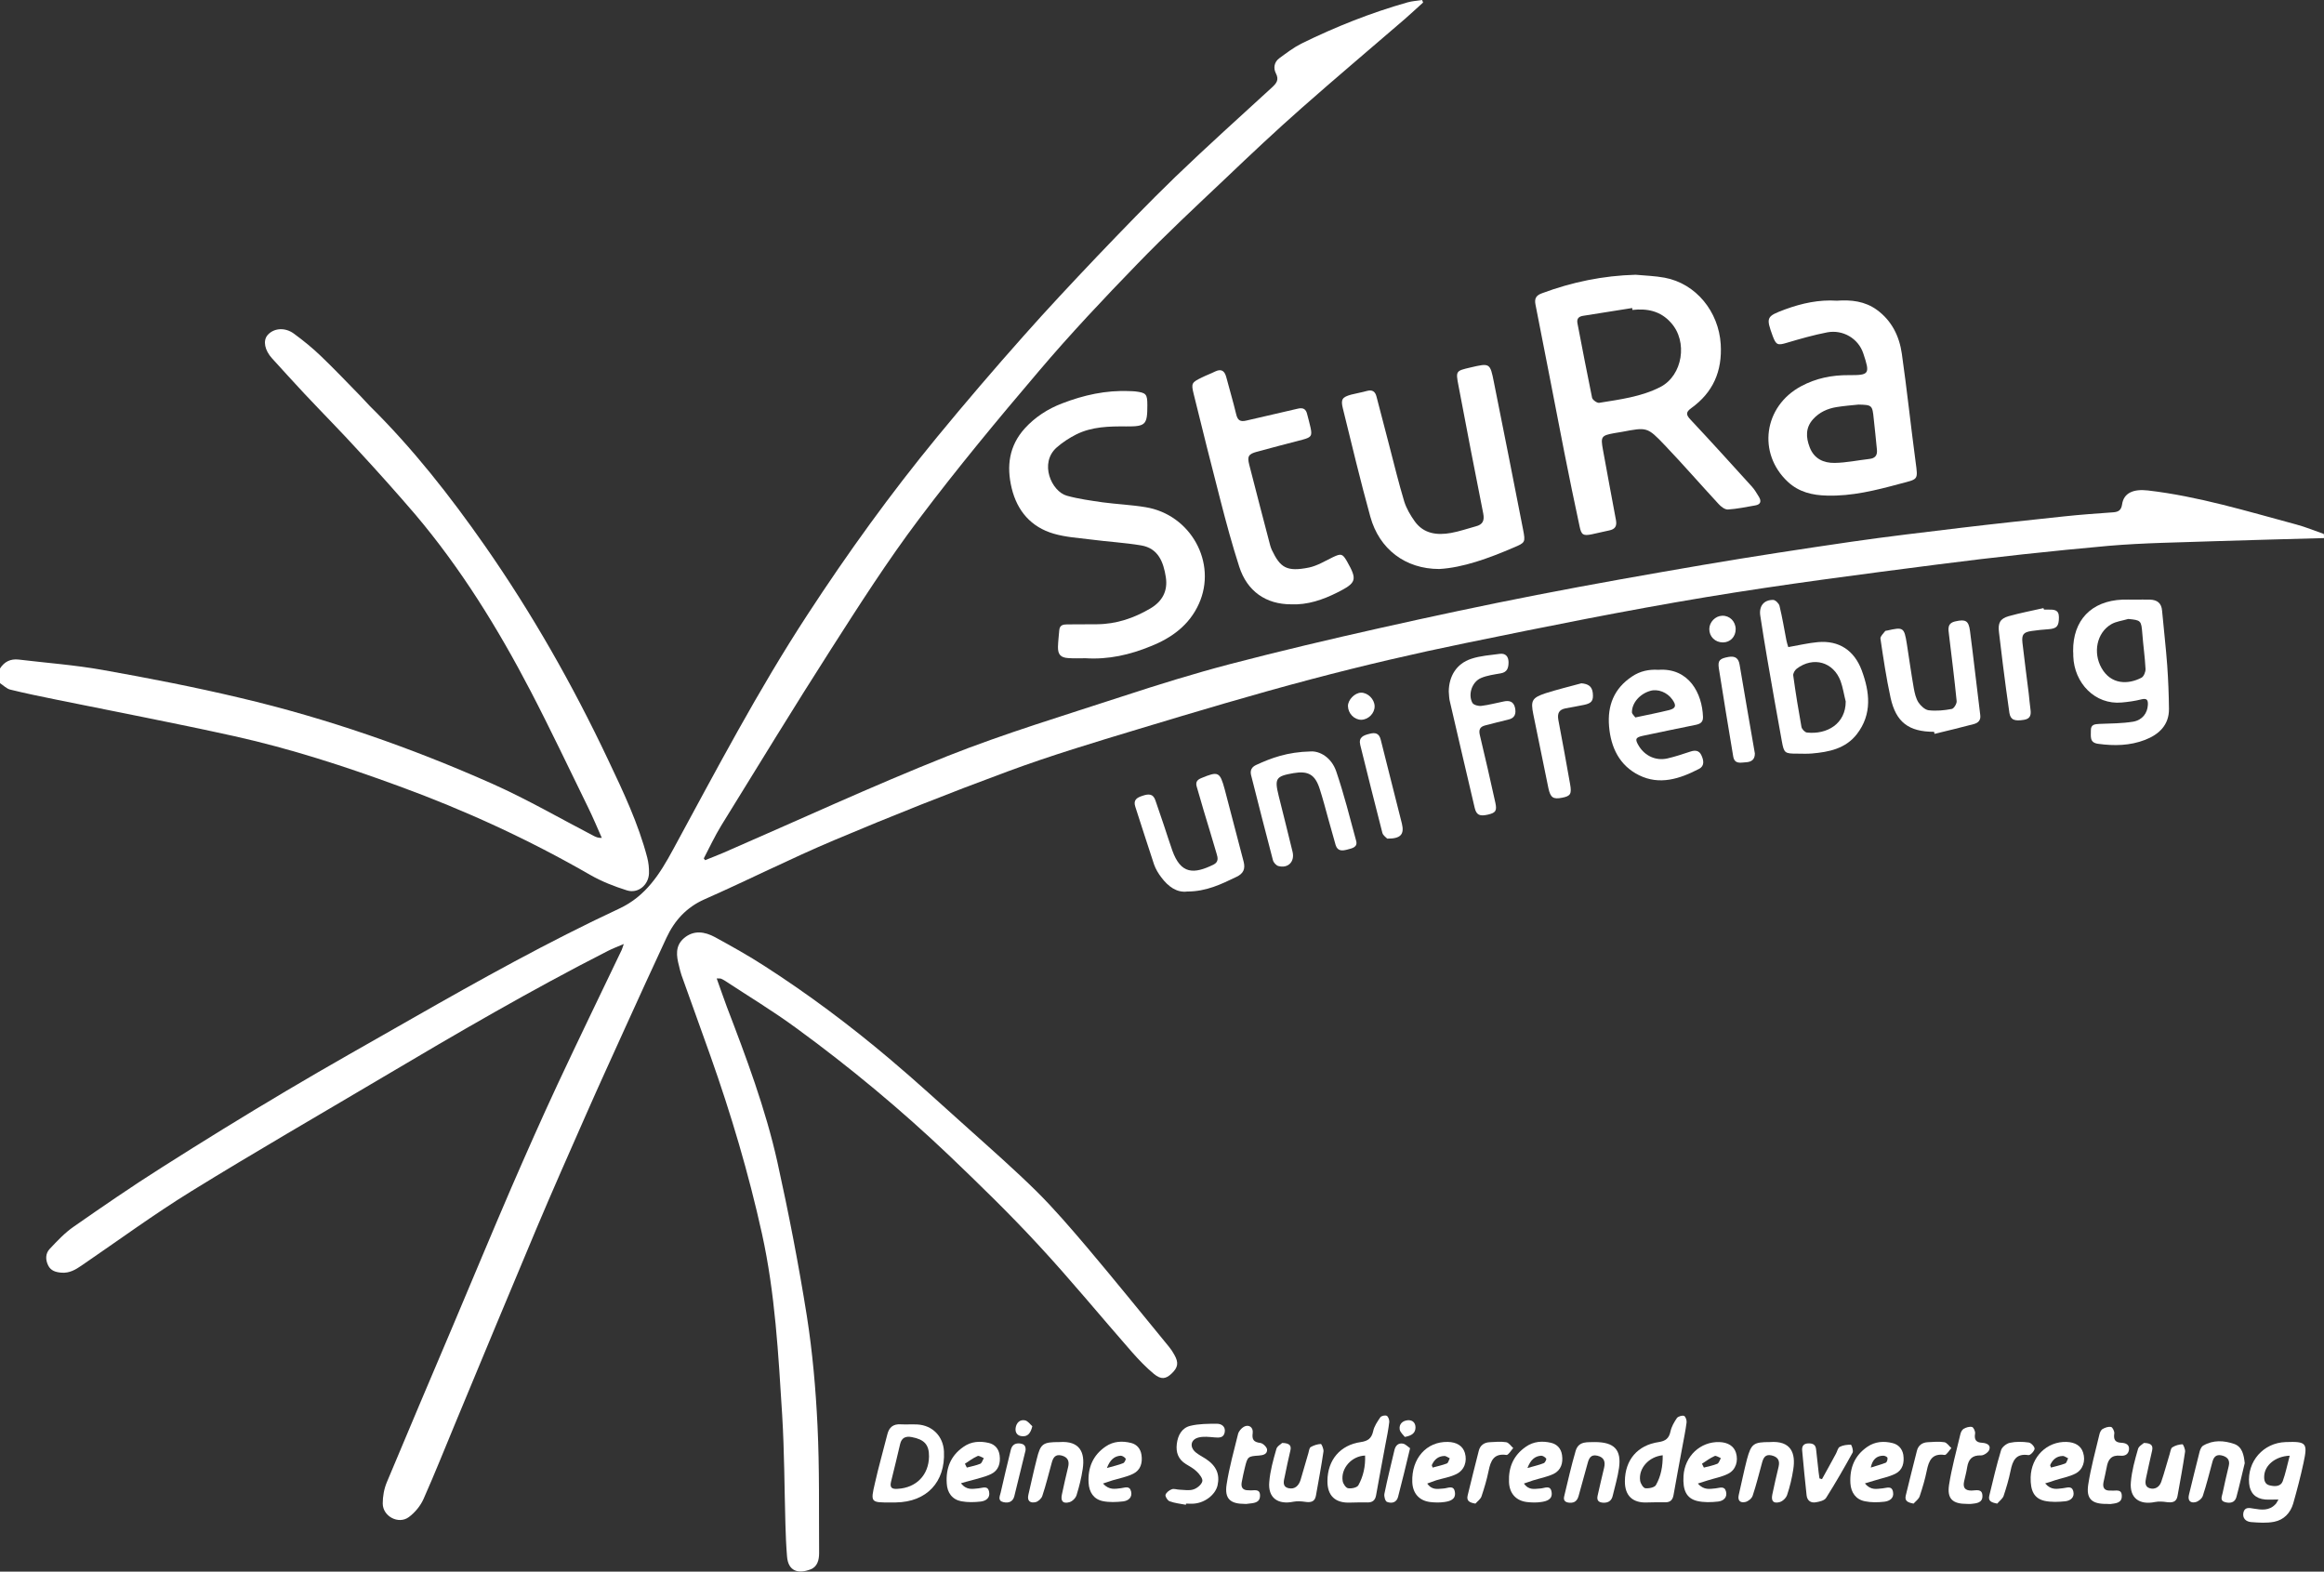 <?xml version="1.0" encoding="utf-8"?>
<!-- Generator: Adobe Illustrator 22.1.0, SVG Export Plug-In . SVG Version: 6.00 Build 0)  -->
<svg version="1.1" id="Ebene_1" xmlns="http://www.w3.org/2000/svg" xmlns:xlink="http://www.w3.org/1999/xlink" x="0px" y="0px"
	 viewBox="0 0 1586 1072.5" style="enable-background:new 0 0 1586 1072.5;" xml:space="preserve">
<rect x="0" y="0" width="1586" height="1072.5" fill="#333333" stroke="none"/>
<style type="text/css">
	.st0{fill:#FFFFFF;}
</style>
<g id="Y3bZ1y.tif">
	<g>
		<path class="st0" d="M1586,367.2c-24.6,0.7-49.2,1.3-73.8,2.1c-24.4,0.9-48.9,1.1-73.3,3.2c-38.9,3.5-77.8,7.7-116.5,12.7
			c-52.8,6.8-105.6,13.6-158.1,22.3c-54.8,9.1-109.4,20.1-163.9,31.3c-35.2,7.2-70.3,15.4-105.1,24.6
			c-39.8,10.5-79.2,22.3-118.6,34.2c-29.8,9-59.7,18-88.9,28.8c-39.8,14.7-79.3,30.4-118.4,46.9c-29.9,12.6-58.9,27.3-88.6,40.4
			c-12.4,5.5-20.5,14.5-26,26.3c-9.4,20.2-18.7,40.5-27.9,60.8c-9,19.9-18.1,39.7-26.9,59.7c-11.4,25.9-22.9,51.8-33.9,77.9
			c-18.5,43.9-36.7,87.9-55,131.9c-7.3,17.5-14.3,35.2-22,52.5c-2.1,4.8-5.9,9.4-10.1,12.5c-7,5.2-17.8-0.5-17.8-9.3
			c0-4.8,0.9-10,2.8-14.5c14.8-35.5,29.9-70.9,44.9-106.3c13.4-31.6,26.5-63.3,40.1-94.8c10.2-23.5,20.6-47,31.4-70.2
			c14.4-30.8,29.2-61.3,43.9-92c0.4-0.9,0.6-1.8,1.4-4c-4.3,1.8-7.6,3.1-10.8,4.7c-52.4,26.7-103.2,56.3-153.8,86.3
			c-43.5,25.8-87.4,51.1-130.5,77.7c-25.6,15.8-50,33.7-74.9,50.7c-4.2,2.9-8.3,5.3-13.7,4.9c-4-0.3-7.3-1.3-9.1-4.9
			c-1.9-3.8-2-8.1,1-11.3c5.1-5.4,10.3-11,16.4-15.2c19.8-13.8,39.7-27.5,60.1-40.4c28-17.8,56.2-35.2,84.7-52.1
			c28.6-17,57.7-33.3,86.6-49.8c46.1-26.3,92.6-52.2,140.8-74.7c18.3-8.5,27.8-23.7,36.8-40.3c29.4-54.1,58-108.7,91.8-160.4
			c27.4-42,56.7-82.6,88.6-121.4c19.1-23.2,38.7-46.1,58.7-68.6c16.3-18.4,33.2-36.4,50.1-54.2c17.6-18.4,35.3-36.8,53.6-54.5
			c21.6-20.8,43.9-40.8,65.9-61c3-2.8,5.1-5.1,2.7-9.7c-1.8-3.5-1.2-7.7,2.4-10.3c4.8-3.5,9.6-7.2,14.9-9.9
			c23.4-11.5,47.5-21.1,72.6-28.2c3.2-0.9,6.6-1.1,9.9-1.6c0.2,0.6,0.5,1.2,0.7,1.7c-4.1,3.7-8.2,7.5-12.4,11.2
			c-23.5,20.3-47.3,40.3-70.6,60.9c-17.7,15.6-34.9,31.8-52,48.1c-20.3,19.2-40.8,38.3-60.2,58.4C753,204,730.4,228,709.1,253.1
			c-28.1,33-55.9,66.5-82,101.2c-21.4,28.4-40.7,58.6-59.9,88.6c-25.5,39.8-50.1,80.2-75,120.5c-4.4,7.2-8,14.9-11.9,22.4
			c0.3,0.4,0.6,0.8,0.9,1.2c4.2-1.7,8.4-3.3,12.6-5.1c50.9-22.1,101.2-45.4,152.7-65.9c39.1-15.5,79.6-27.7,119.6-40.8
			c24.4-8,48.9-15.6,73.7-22.1c33.7-8.8,67.6-16.8,101.5-24.4c35.7-8,71.6-15.7,107.6-22.7c37.9-7.4,76-14.1,114-20.6
			c33.5-5.7,67-10.8,100.6-15.7c24.9-3.6,49.8-6.5,74.7-9.5c23.4-2.8,46.9-5.3,70.4-7.8c11.2-1.2,22.5-2,33.8-2.8
			c3.4-0.3,5.2-1.5,5.8-5.3c1.1-8.1,8-10.7,17.6-9.6c34.5,4,67.7,14.2,101.2,23.2c6.4,1.7,12.6,4.3,18.9,6.5
			C1586,365.2,1586,366.2,1586,367.2z"/>
		<path class="st0" d="M0,456.2c3-4.7,7.2-6.7,12.7-6.1c19.1,2.3,38.4,3.7,57.4,7.1c31.5,5.6,62.9,11.7,94,19.1
			c59.3,14,116.7,34,172.4,58.8c23.5,10.5,45.9,23.5,68.8,35.4c1.4,0.7,2.9,1.4,5.4,1.3c-3.1-7-6.1-14.2-9.5-21.1
			c-13-26.5-25.6-53.2-39.2-79.3c-22.2-42.6-47.4-83.4-78.5-120.2C271,336.6,258.1,322.2,245,308c-12.2-13.4-25-26.3-37.4-39.5
			c-7.4-7.9-14.6-15.9-21.9-23.9c-5.1-5.6-6.3-12-3.2-15.8c4.1-4.9,11.9-5.7,18.1-1.1c6.4,4.7,12.7,9.8,18.4,15.3
			c9.4,9,18.3,18.4,27.4,27.7c2,2,3.8,4.2,5.8,6.2c29.5,29.1,54.9,61.5,78.6,95.4c32.3,46.3,60.1,95.2,84.2,146.2
			c10.3,21.7,20.6,43.4,26.7,66.7c0.9,3.5,1.3,7.2,1.2,10.8c-0.3,8-7.5,14-15.1,11.6c-8.6-2.7-17.3-6.1-25.1-10.6
			c-41.7-24-85.2-44-130.4-60.5c-36.8-13.5-74-25.6-112.3-34.1c-40.7-9-81.6-16.8-122.3-25.1c-10.3-2.1-20.6-4.2-30.7-6.7
			c-2.5-0.6-4.7-2.9-7-4.4C0,462.9,0,459.5,0,456.2z"/>
		<path class="st0" d="M489.1,667.7c2.5,6.9,4.6,13.2,6.9,19.3c13.3,34.7,26.4,69.6,34.5,105.9c7.7,34.8,14.5,69.8,20.1,105
			c3.9,24.8,6.1,49.9,7.3,75c1.4,28.9,0.9,57.9,1.1,86.9c0,4.7-1.1,9.4-5.9,11.2c-8.1,3.1-15.2,1.5-16-8.9
			c-0.6-7.3-0.9-14.6-1.1-21.9c-0.7-24.8-0.7-49.6-2.2-74.4c-2.6-41.5-4.8-83.1-13.8-123.9c-9.1-41.2-21.1-81.6-35.2-121.4
			c-6.5-18.4-13.2-36.7-19.7-55c-0.7-2-1.2-4.2-1.7-6.3c-1.8-6.8-2.8-13.7,3.4-19c6.7-5.7,14.2-4.4,21.1-0.7
			c11.5,6.3,23,12.7,34.1,19.9c29.7,19.1,58,40.3,85,63.1c18.4,15.5,36.2,31.9,54.2,48c15.6,14,31.4,27.9,46.3,42.6
			c12,11.9,23.1,24.9,34.1,37.8c19,22.5,37.5,45.4,56.2,68.2c1.4,1.7,2.6,3.5,3.6,5.4c3.1,5.4,2.6,8.7-1.9,12.9
			c-3.9,3.7-7.1,4.2-12,0.2c-5.3-4.4-10.2-9.5-14.8-14.7c-21.5-24.5-42.2-49.8-64.4-73.7c-19.4-21-40-41-60.7-60.8
			c-32.8-31.2-67.7-60.2-104.3-86.9c-15.7-11.5-32.4-21.6-48.7-32.3c-0.8-0.5-1.7-1-2.7-1.4C491.4,667.7,490.9,667.8,489.1,667.7z"
			/>
		<path class="st0" d="M1116.2,187.5c6.6,0.6,13.3,0.8,19.8,2c21.4,4,36.9,23.1,38.3,45.4c1.1,18.4-5.2,32.9-20.1,43.6
			c-4,2.9-3.5,4.7-0.4,8c14.1,15,27.9,30.3,41.8,45.6c1.9,2.1,3.3,4.6,4.8,7c1.8,3,1.1,5.2-2.5,5.8c-6.2,1.1-12.5,2.4-18.7,2.8
			c-2.1,0.1-4.8-2-6.4-3.8c-12.3-13.3-24.2-27-36.7-40.1c-11.9-12.5-12.2-12.3-29.1-9.1c-1.8,0.3-3.6,0.6-5.4,0.9
			c-8.8,1.6-9.3,2.4-7.7,11.2c3,16,5.8,32.1,8.9,48.1c0.8,4.3-0.7,6.3-4.7,7.1c-3.9,0.8-7.8,1.8-11.7,2.6c-5.9,1.2-7.2,0.5-8.4-5.3
			c-3.6-16.8-7.1-33.6-10.4-50.4c-6.6-33.7-13-67.3-19.7-101c-0.9-4.4,0.6-6.4,4.5-7.8C1072.8,192.5,1094,188.1,1116.2,187.5z
			 M1114,211.5c0-0.4-0.1-0.9-0.1-1.3c-11.1,1.7-22.3,3.5-33.4,5.3c-2.7,0.4-4.6,1.6-4,5c3.3,17,6.5,34,10,50.9
			c0.3,1.5,3.4,3.7,4.8,3.5c14.2-2.3,28.7-4.1,41.8-10.8c15.3-7.9,18.9-31.1,7.2-43.9C1133.2,212.2,1124.2,210.4,1114,211.5z"/>
		<path class="st0" d="M740.8,449.2c-3.7,0-7.8,0.2-11.7-0.1c-5.2-0.3-7.2-2.4-7.1-7.7c0.1-3.8,0.6-7.6,0.9-11.4
			c0.3-3.4,2.6-3.9,5.3-3.9c6.8,0,13.7-0.1,20.5-0.1c13.2-0.1,25.2-4.2,36.4-10.8c8.1-4.8,12-11.9,10.5-21.4
			c-1.6-10.2-5.1-19.6-16.8-21.6c-11.3-1.9-22.8-2.5-34.1-4c-8.6-1.1-17.4-1.6-25.6-4c-15.4-4.5-24.9-15.4-28.7-31.1
			c-3.6-15-1.8-28.8,8.9-40.7c7.1-7.8,15.8-13.4,25.5-17.1c14.7-5.7,30-9.1,45.9-8.4c1.3,0.1,2.7,0,4,0.2c7.5,0.9,8.3,1.8,8.3,9.4
			c0,13.3-1.1,14.6-14.4,14.5c-11.7-0.1-23.4,0.1-34.2,5.5c-4.7,2.4-9.2,5.3-13.2,8.8c-12.2,10.7-3.6,30.1,6.9,33
			c8,2.2,16.2,3.3,24.4,4.5c9.7,1.3,19.6,1.7,29.2,3.3c30.9,5,49.1,37.9,36.5,65.9c-6.5,14.5-18.5,23.3-32.9,29
			C771.2,446.8,756.5,450.2,740.8,449.2z"/>
		<path class="st0" d="M1253.6,205.2c9.7-0.7,19,0.3,27.2,6.2c10.2,7.4,15.4,18,17.1,30c3.5,24.5,6.1,49.2,9.4,73.8
			c1.7,12.7,1.9,11.6-10.9,15c-16.3,4.4-32.6,8.5-49.6,8c-9.9-0.2-19.2-2.4-26.7-9.4c-20.9-19.5-16.5-51.5,9-65.2
			c10.2-5.5,21.1-7.7,32.7-7.6c14,0.1,14.5-0.8,9.8-14.8c-3.4-10.3-14-16.4-24.6-14.4c-9.3,1.8-18.4,4.4-27.5,7.1
			c-6.3,1.9-7.4,1.6-9.7-4.5c-4.7-12.9-4.4-13.5,8.5-18.3C1229.8,206.9,1241.4,204.4,1253.6,205.2z M1268.3,276.1
			c-5,0.5-9.9,0.9-14.9,1.7c-6.2,1-11.8,3.5-16.1,8.3c-5.2,5.8-4.9,12.3-2.3,19.1c3,7.9,9.5,10.8,17,10.7c7.9-0.1,15.8-1.8,23.7-2.7
			c3.9-0.4,5.6-2.4,5.2-6.3c-0.7-7.1-1.4-14.2-2.2-21.3C1277.8,276.5,1277.5,276.3,1268.3,276.1z"/>
		<path class="st0" d="M982.2,388.3c-23.2,0-40.9-13.6-47-35.6c-6.8-24.5-12.7-49.4-18.8-74.1c-1.5-6.1-0.4-7.6,5.7-9.3
			c3.5-0.9,7.2-1.5,10.7-2.5c3.7-1,5.7,0.3,6.6,3.9c2.9,11.1,5.8,22.2,8.7,33.4c3.3,12.7,6.4,25.5,10.2,38.1
			c1.5,4.8,4.2,9.4,7.2,13.6c6.1,8.5,15.2,9.6,24.7,7.9c5.7-1,11.3-3,16.9-4.5c4.8-1.2,6.1-3.9,5.1-8.9
			c-5.8-29.1-11.4-58.2-16.9-87.3c-1.9-9.9-1.7-9.9,8.1-12.2c13.3-3.1,13.5-3.2,16.1,10c6.8,33.5,13.3,67,19.9,100.5
			c1.7,8.8,1.6,9-6.5,12.4C1015.9,381,998.4,387.4,982.2,388.3z"/>
		<path class="st0" d="M881.1,412.4c-17.2,0-30-8.9-35.4-25.7c-4.8-14.9-8.9-30-12.8-45.2c-6.3-24.2-12.3-48.4-18.3-72.7
			c-1.8-7.3-1.3-7.8,5.6-11.2c3-1.5,6.1-2.6,9.1-4.1c4.4-2.1,6.5-0.2,7.6,4c2.2,8.4,4.7,16.7,6.7,25.1c1,4.3,2.8,5.4,7,4.4
			c11.7-2.8,23.4-5.3,35-8.1c3.7-0.9,5.7,0.2,6.5,3.9c0.7,2.9,1.6,5.8,2.2,8.7c1.3,5.8,0.7,6.9-5.2,8.5c-10.5,2.8-21,5.4-31.4,8.3
			c-5.7,1.6-6.6,3-5.2,8.7c4.7,18.4,9.5,36.8,14.3,55.1c0.3,1.1,0.7,2.2,1.2,3.3c5.7,11.9,10,15,25.3,11.9c5.7-1.2,11-4.5,16.4-7.1
			c5.5-2.6,6.5-2.4,9.5,2.8c7.2,12.7,6.6,14.7-6.5,21.3C902.8,409.3,892.3,412.9,881.1,412.4z"/>
		<path class="st0" d="M1456.9,409.2c3.5,0,7-0.1,10.5,0c4.7,0.2,7.7,2.3,8.1,7.6c1.1,12.4,2.6,24.8,3.5,37.2
			c0.7,9.9,1.1,19.9,1.2,29.8c0.1,11.1-7,17.5-16.3,21.1c-10.3,4-21.1,4.2-32,2.7c-6.1-0.8-4.9-5.1-5-9c-0.1-4.4,2.8-4.4,6-4.6
			c7.6-0.3,15.3-0.3,22.8-1.5c6.4-1.1,9.8-5.9,10.1-11.4c0.2-3.5-0.7-4.8-4.6-3.8c-4.3,1.1-8.8,1.7-13.2,2.1
			c-18.3,1.7-32.5-13.3-33.1-31.6c0-1.2,0-2.3-0.1-3.5c-0.2-21,12.4-34.2,33.6-35.1c2.8-0.1,5.7,0,8.5,0
			C1456.9,409.1,1456.9,409.2,1456.9,409.2z M1452.4,422.4c-3.9,1.2-8.2,1.6-11.6,3.6c-9.9,5.8-12.6,19.4-6.6,29.9
			c6.4,11.3,18,11.4,27.2,6.6c1.6-0.8,2.9-4,2.8-6c-0.4-8.1-1.6-16.2-2.2-24.3C1461.3,423.5,1461.1,423.2,1452.4,422.4z"/>
		<path class="st0" d="M1220.4,441.6c7.3-1.3,13.7-2.8,20.2-3.4c14.7-1.3,24.9,5.9,29.9,19.2c5.5,14.8,7.3,29.9-3.3,43.6
			c-7.7,9.9-19,12.2-30.7,13.2c-3.3,0.3-6.7,0.1-10,0.1c-8.5,0-9-0.3-10.5-8.5c-3.4-18.8-6.8-37.7-10-56.5
			c-1.7-9.7-3.2-19.4-4.7-29.1c-1-6.4,2.3-10.9,8.8-10.8c1.5,0,3.9,2.4,4.3,4c1.9,7.8,3.2,15.7,4.7,23.5
			C1219.5,438.7,1220,440.5,1220.4,441.6z M1259.6,478.7c-1.2-4.6-1.9-9.5-3.5-13.9c-4.9-13.1-18.6-17-29.9-8.5
			c-1.3,1-2.7,3.3-2.4,4.8c1.6,11.7,3.5,23.4,5.6,35c0.3,1.5,2.3,3.6,3.7,3.8C1246.9,501.4,1259.6,493.9,1259.6,478.7z"/>
		<path class="st0" d="M1131.7,457.1c20.9-1.5,30,16.1,30.5,32.2c0.1,3.7-2.1,4.8-5.2,5.4c-11.9,2.4-23.8,4.9-35.7,7.4
			c-5.3,1.1-5.7,2.4-2.8,7.1c4.2,6.7,11.5,10.1,19.3,8.4c5.3-1.2,10.6-3,15.8-4.7c3.3-1.1,6-0.8,7.5,2.5c1.6,3.4,2.3,7.3-1.6,9.3
			c-13.1,6.8-26.9,11.3-41,4.3c-13.3-6.6-19.2-18.9-20.4-33.3c-1.2-14.1,3.3-25.8,15.6-34C1119.3,457.9,1125.4,456.7,1131.7,457.1z
			 M1116,489.6c8.4-1.8,15.7-3.2,23-5c4.7-1.2,5.2-3.1,2.3-7.2c-3.5-5-10-7.5-15.2-5.9c-7.1,2.1-12.4,8.2-12.4,14.6
			C1113.8,487.3,1115.3,488.5,1116,489.6z"/>
		<path class="st0" d="M810.2,608.4c-7.1,0.9-13-3.4-17.7-9.7c-2-2.6-3.8-5.6-4.9-8.7c-4.4-13.1-8.5-26.3-12.8-39.4
			c-1.6-4.7,1.1-6.3,4.8-7.5c3.8-1.3,7.3-1.8,8.9,3.1c1.9,5.7,3.9,11.4,5.8,17c1.9,5.7,3.7,11.4,5.7,17.1
			c5.8,16.3,14.6,16.4,28.2,9.7c3.4-1.7,3-4.5,2.1-7.3c-2.9-9.9-5.9-19.8-8.9-29.7c-1.6-5.3-3-10.6-4.6-15.8c-1-3.1-0.2-4.9,3-6.2
			c11.6-4.8,12.7-4.4,16,7.7c4.4,16.4,8.5,32.9,12.9,49.3c1.3,5-0.2,8.2-4.9,10.4C833.4,603.4,823.3,608.4,810.2,608.4z"/>
		<path class="st0" d="M1319.9,499.4c-17.3,0-26-6.5-29.7-23.3c-2.9-13.3-4.9-26.8-6.9-40.3c-0.2-1.5,2-3.5,3.2-5.1
			c0.2-0.3,0.9-0.3,1.4-0.4c11-2.5,11.6-2.2,13.4,9c1.6,10.2,3,20.4,4.8,30.6c0.6,3.2,1.4,6.7,3.1,9.4c1.6,2.4,4.5,5.1,7,5.4
			c5.2,0.6,10.6,0.1,15.8-0.9c1.5-0.3,3.5-3.7,3.3-5.4c-1.5-15.1-3.4-30.1-5.2-45.1c-0.5-4-1.4-8.1,4.5-9.3c6.7-1.5,8.9-0.5,9.8,6.5
			c2.5,19.1,4.6,38.3,7,57.4c0.5,3.6-1.4,5.4-4.3,6.2c-8.9,2.4-17.9,4.5-26.9,6.7C1320.1,500.3,1320,499.8,1319.9,499.4z"/>
		<path class="st0" d="M894.4,512.8c6.2-0.4,14.2,4,17.5,13.6c5.3,15.6,9.3,31.5,13.6,47.4c1.2,4.4-2.8,5.1-5.8,5.9
			c-3.3,0.9-6.8,1.5-8.2-3c-1.7-5.9-3.3-11.9-5-17.8c-1.9-6.9-3.7-13.8-5.9-20.6c-3.1-9.7-7.8-12.4-17.8-10.7
			c-12.1,2.1-13.1,3.6-10.2,15.4c3.2,12.8,6.4,25.5,9.5,38.3c1.6,6.7-3,11.5-9.7,9.7c-1.5-0.4-3.3-2.4-3.7-4
			c-5.1-19.3-10-38.7-14.9-58c-0.8-3.3,0.4-5.5,3.3-6.9C867.7,517.2,878.5,513.2,894.4,512.8z"/>
		<path class="st0" d="M988.7,471.9c0.1-10.5,5.3-19,15.3-22.3c6.2-2.1,13-2.5,19.5-3.4c3.9-0.5,5.9,1.7,6,5.6
			c0,3.7-0.7,6.9-5.3,7.7c-4.5,0.8-9.3,1.4-13.5,3.2c-6.1,2.6-9,11.1-5.9,16.9c0.8,1.5,4.2,2.4,6.2,2.1c5.1-0.6,10.1-2,15.2-3
			c3.7-0.8,6.7-0.1,7.7,4.2c0.9,4.1,0,7.2-4.7,8.2c-5.2,1.2-10.3,2.6-15.5,3.9c-3.6,0.9-4.7,2.8-3.8,6.6
			c3.7,15.4,7.2,30.8,10.6,46.2c1.2,5.5,0.2,6.9-5,8.1c-5.6,1.3-7.9,0.4-9.1-4.6c-5.7-24-11.2-48-16.8-72
			C988.9,476.9,988.9,474.3,988.7,471.9z"/>
		<path class="st0" d="M1079.2,466.3c4.6,0.4,7.3,2,7.8,6.7c0.5,5.1-0.7,6.9-5.9,8c-4.2,0.9-8.5,1.6-12.7,2.4
			c-4.6,0.9-5.7,3.5-4.9,8c2.8,14.5,5.4,29.1,8,43.7c1.2,6.7,0.3,8.2-5.5,9.3c-6.1,1.2-7.9-0.1-9.3-6.5
			c-3.4-16.8-6.9-33.6-10.3-50.4c-1.9-9.4-0.9-11.3,8.3-14.4C1062.9,470.5,1071.1,468.5,1079.2,466.3z"/>
		<path class="st0" d="M1394.9,416c1,0,2,0,3,0c3.7,0,7.2-0.1,7.2,5.2c0,6.1-1.4,7.8-7.2,8.2c-3.8,0.3-7.6,0.6-11.4,1.2
			c-5.6,0.8-6.9,2.4-6.3,8c1.3,11.6,2.9,23.1,4.3,34.7c0.4,3.6,0.7,7.3,1.2,10.9c0.5,3.6-0.1,6.3-4.3,7c-6.6,1.1-9.3,0.1-10.1-4.7
			c-1.6-10.9-3-21.8-4.4-32.7c-1-7.4-1.7-14.9-2.7-22.3c-0.8-6.3,0.7-9.3,6.6-11c7.8-2.2,15.8-3.7,23.7-5.5
			C1394.7,415.3,1394.8,415.7,1394.9,416z"/>
		<path class="st0" d="M607.8,1025.3c-13.6,0.1-13.8,0-10.7-13.2c2.5-11.2,5.7-22.2,8.5-33.4c1.2-4.7,4-7,9-6.7
			c3.8,0.2,7.7-0.1,11.5,0.1c10.3,0.6,17.6,8.1,18.1,18.4c1,20.9-11.8,34.5-32.8,34.8C610.2,1025.3,609,1025.3,607.8,1025.3z
			 M634,994c0.1-8.1-3.2-11.7-11.8-13.3c-4.2-0.8-6.9,0.5-7.9,4.7c-2.1,8.6-4,17.2-6.2,25.7c-1.1,4.4,0.9,5.2,4.6,4.9
			C625.3,1015.3,633.8,1006.6,634,994z"/>
		<path class="st0" d="M1554.9,1023.3c-3.8,0-6.5,0.2-9.1,0c-6.5-0.6-10.3-4.4-10.9-10.9c-1.4-15.1,9.7-27.8,24.9-28.3
			c14.2-0.5,15.2,0.5,12.2,14.3c-2,9.3-4.4,18.4-7,27.6c-1.9,6.5-6.4,11.2-13,12.5c-5.1,1-10.6,0.6-15.8,0.2c-3.4-0.3-6-2.5-5.2-6.5
			c0.9-3.9,4.1-3.2,6.9-2.7c5.4,0.9,10.6,1.6,14.9-2.9C1553.5,1026,1553.8,1025.2,1554.9,1023.3z M1562.6,993.4
			c-9.9,0.4-17,6.6-17.4,13.7c-0.2,3,0.4,5.9,3.9,6.6c3.4,0.8,7.3,0.8,8.7-2.8C1559.8,1005.5,1560.9,999.7,1562.6,993.4z"/>
		<path class="st0" d="M1108.9,1010.8c0.1-14.5,8.6-24.6,23.1-26.7c4.6-0.7,7-2.5,8-7.2c0.7-3.3,2.5-6.4,4.4-9.2
			c0.8-1.1,3.5-1.9,4.8-1.5c1.1,0.4,2,3,1.8,4.5c-0.7,5.6-1.9,11.1-2.9,16.7c-2,10.9-4.1,21.9-6,32.8c-0.6,3.4-2.2,5-5.6,5
			c-4.1,0-8.2-0.1-12.3,0.1C1114.2,1025.8,1108.8,1020.7,1108.9,1010.8z M1134.7,993.1c-9.6,1-16.6,9-15.4,17.4
			c0.3,1.9,2.1,4.9,3.5,5.1c2.4,0.3,6.4-0.5,7.3-2.2C1133.5,1007.4,1134.8,1000.6,1134.7,993.1z"/>
		<path class="st0" d="M905.9,1010.6c0.1-14.3,8.7-24.5,22.8-26.5c4.8-0.7,7.3-2.5,8.4-7.4c0.7-3.4,2.9-6.6,4.9-9.5
			c0.7-1,3.3-1.6,4.4-1c1,0.5,1.8,2.8,1.7,4.2c-0.6,5.1-1.6,10.2-2.6,15.2c-2.1,11.6-4.4,23.2-6.4,34.8c-0.6,3.4-2.4,4.9-5.7,4.9
			c-3.9,0-7.9-0.1-11.8,0.1C911.3,1025.9,905.8,1020.8,905.9,1010.6z M931.6,993.3c-9.2,0.3-16.7,8.8-15.3,17.4
			c0.3,1.9,2.2,4.7,3.7,4.9c2.2,0.4,6.1-0.4,7-2C930.4,1007.5,931.9,1000.6,931.6,993.3z"/>
		<path class="st0" d="M946.7,572.3c-0.7-0.8-2.8-2.1-3.3-3.9c-5.2-20-10.1-40-15.1-60c-1.3-5.3,2.2-6.6,6.2-7.6
			c4-1.1,6.7-0.5,7.8,4.1c4.7,19.1,9.7,38.1,14.4,57.1C958.5,569.4,955.9,572.4,946.7,572.3z"/>
		<path class="st0" d="M1197.6,514.2c0,4.4-2.6,5.8-6.2,6c-3.5,0.2-7.7,1.5-8.6-4.1c-3.3-20-6.7-40-9.8-60.1
			c-0.8-5.4,0.7-6.6,6.6-7.7c4.6-0.8,6.9,0.9,7.6,5.4C1190.6,473.9,1194.1,494,1197.6,514.2z"/>
		<path class="st0" d="M809.3,1026.9c-3.7-0.7-7.6-1.1-11.1-2.4c-1.4-0.5-3.1-3.2-2.8-4.4c0.5-1.6,2.6-3.2,4.3-3.8
			c1.5-0.6,3.6,0.3,5.4,0.3c3.1,0.1,6.5,0.8,9.4-0.2c2.5-0.8,5.5-3.3,6-5.5c0.5-1.8-1.9-4.9-3.8-6.7c-2.1-2.1-4.8-3.5-7.4-5.1
			c-5.2-3.2-6.9-7.9-6.2-13.7c0.7-5.9,3.4-11,9.3-12.4c5.8-1.4,12.1-1.4,18.1-1.4c3.1,0,6,1.9,5.3,5.8c-0.7,3.9-3.8,3.8-7.1,3.5
			c-3.6-0.3-7.4-0.8-10.8,0.1c-5.5,1.4-6.2,6.6-1.8,10.2c2.1,1.7,4.5,2.9,6.7,4.3c7.3,4.8,9.8,10.6,8.1,18.2
			c-1.5,6.3-8.5,11.8-16,12.4c-1.8,0.2-3.7,0-5.5,0C809.3,1026.5,809.3,1026.7,809.3,1026.9z"/>
		<path class="st0" d="M1395.7,1012.3c4.2,4.9,8.2,3.7,12.1,3.3c2.6-0.2,6-2,7.1,2c1.1,4.2-1.9,6.5-5.4,6.9
			c-4.7,0.5-9.7,0.7-14.3-0.3c-7.1-1.7-9.6-6.9-9.4-16.1c0.4-14,11.1-24.5,24.5-24.1c5.9,0.2,9.9,2.7,11.3,7.3
			c1.8,5.5,0,11.6-5.2,14.3c-4.3,2.2-9.4,3.1-14.1,4.6C1400.5,1010.9,1398.5,1011.5,1395.7,1012.3z M1399.1,999.9
			c0.2,0.5,0.4,1.1,0.6,1.6c3.2-0.9,6.6-1.6,9.7-2.8c1-0.4,1.3-2.3,2-3.5c-1.3-0.6-2.6-1.7-3.8-1.6
			C1403.4,993.7,1400.7,996.2,1399.1,999.9z"/>
		<path class="st0" d="M1040,1012.4c3.4,4.8,7.3,3.6,11,3.4c3-0.1,7.2-2.8,7.9,2.6c0.7,4.9-3.5,6.1-7.1,6.6c-3.3,0.5-6.7,0.4-10,0
			c-7.4-1-11.7-6-12-13.6c-0.4-10.1,3-18.2,11.5-24.1c5.3-3.7,11.2-4.1,17.2-2.7c4.2,1,6.9,4,7.5,8.4c0.8,5.4-0.7,10.3-5.7,12.8
			c-4.4,2.1-9.4,3-14.2,4.5C1044.3,1010.9,1042.4,1011.6,1040,1012.4z M1042.4,1001.8c4.5-1.3,7.9-2,11.1-3.3c0.9-0.3,2-2.6,1.7-3.1
			c-0.7-1-2.3-2-3.4-2C1047.5,993.7,1044.6,996.1,1042.4,1001.8z"/>
		<path class="st0" d="M974,1012.4c3.4,4.8,7.3,3.6,11,3.4c3-0.1,7.2-2.8,7.9,2.6c0.7,4.9-3.5,6.1-7.1,6.6c-3.3,0.5-6.7,0.4-10,0
			c-7.4-1-11.7-6-12-13.6c-0.6-16.1,9.7-27.7,24.2-27.4c6.2,0.1,10.3,2.8,11.7,7.5c1.7,5.8-0.3,11.8-5.9,14.5
			c-4.3,2.1-9.1,2.8-13.7,4.2C978.3,1010.9,976.4,1011.6,974,1012.4z M977.1,999.9c0.2,0.5,0.4,1.1,0.6,1.6c3.2-0.9,6.6-1.6,9.7-2.8
			c1-0.4,1.3-2.3,2-3.5c-1.3-0.6-2.6-1.7-3.8-1.6C981.4,993.7,978.7,996.2,977.1,999.9z"/>
		<path class="st0" d="M752.7,1012.4c4.3,4.7,8.4,3.6,12.2,3.2c2.7-0.3,6-2,7,2.2c1,4.2-2,6.4-5.5,6.8c-4.6,0.5-9.4,0.7-13.8-0.2
			c-6.2-1.3-9.3-6-9.7-12.4c-0.6-10.4,2.9-18.9,11.7-24.9c5.3-3.6,11.3-3.9,17.3-2.4c4,1,6.5,4,7.1,8.2c0.8,5.4-0.6,10.3-5.6,12.8
			c-4.4,2.2-9.4,3.1-14.1,4.5C757.4,1010.9,755.5,1011.5,752.7,1012.4z M755.4,1001.8c4.5-1.3,7.9-2,11.1-3.3c0.9-0.3,2-2.6,1.7-3.1
			c-0.7-1-2.3-2-3.4-2C760.5,993.7,757.6,996.1,755.4,1001.8z"/>
		<path class="st0" d="M655.8,1012.2c3.9,5,8,3.8,11.9,3.5c2.8-0.2,6.4-2.2,7.3,2.3c0.9,4.3-2.3,6.3-5.7,6.7
			c-4.4,0.5-9,0.6-13.3-0.2c-6.2-1.2-9.6-5.9-9.9-12.2c-0.7-10.4,2.7-19,11.5-25c5.3-3.7,11.2-4,17.2-2.6c4.2,1,6.8,4,7.4,8.5
			c0.7,5.4-0.8,10.3-5.8,12.7c-4.3,2.1-9.1,3-13.7,4.4C660.6,1010.8,658.6,1011.4,655.8,1012.2z M658.5,998.9
			c0.4,0.9,0.8,1.7,1.3,2.6c3.1-0.8,6.3-1.4,9.2-2.6c1.1-0.5,1.6-2.5,2.4-3.8c-1.4-0.6-3.3-1.9-4.2-1.5
			C664,995,661.3,997.1,658.5,998.9z"/>
		<path class="st0" d="M1158.7,1012.4c4.2,4.8,8.3,3.6,12.1,3.3c2.6-0.2,6-2,7.1,2.1c1.1,4.2-1.9,6.5-5.4,6.9
			c-4.7,0.5-9.7,0.7-14.3-0.4c-7.3-1.8-9.9-7.3-9.3-17.1c0.8-13.4,11.4-23.5,24.5-23.1c5.9,0.2,9.9,2.8,11.3,7.3
			c1.7,5.5,0,11.6-5.3,14.3c-4.3,2.2-9.4,3.1-14.1,4.6C1163.4,1010.9,1161.5,1011.5,1158.7,1012.4z M1161.5,998.9
			c0.4,0.9,0.8,1.7,1.3,2.6c3.1-0.8,6.3-1.4,9.2-2.6c1.1-0.5,1.6-2.5,2.4-3.8c-1.4-0.6-3.3-1.9-4.2-1.5
			C1167,995,1164.3,997.1,1161.5,998.9z"/>
		<path class="st0" d="M1272.7,1012.3c4.1,5,8.1,3.7,12,3.4c2.8-0.2,6.4-2.1,7.2,2.5c0.8,4.3-2.5,6.2-5.9,6.6
			c-4.4,0.5-9,0.6-13.3-0.3c-6.2-1.2-9.5-6-9.9-12.2c-0.6-10.4,2.8-19,11.6-25c5.3-3.6,11.2-4,17.2-2.5c4,1,6.6,3.9,7.3,8
			c0.8,5.4-0.4,10.4-5.4,12.9c-4.4,2.2-9.4,3.1-14.1,4.6C1277.5,1010.9,1275.6,1011.4,1272.7,1012.3z M1276.7,1001.5
			c3.4-1.1,6.9-2,10.2-3.3c0.8-0.3,1.4-2.2,1.2-3.3c-0.1-0.7-1.8-1.5-2.8-1.5C1280.7,993.4,1277.8,996,1276.7,1001.5z"/>
		<path class="st0" d="M1463.1,984.7c5.2,0.1,6.3,1.9,5.6,5.2c-1.4,6.2-2.8,12.3-4.1,18.5c-0.6,2.8-1.1,6.1,2.4,7.2
			c3.7,1.1,6.7-0.9,7.9-4.3c2.2-6.3,3.8-12.7,5.8-19.1c0.5-1.6,0.7-3.8,1.8-4.5c2-1.3,4.6-2,6.9-2.1c0.5,0,2,3.4,1.8,5.1
			c-1.5,10.2-3.4,20.3-5.2,30.4c-0.8,4.1-3.7,4.4-7.2,4c-2.7-0.4-5.5-0.6-8.1-0.1c-10.7,2.2-17.5-2.7-16.5-13.6
			c0.6-7.5,2.7-15,4.8-22.3C1459.4,987,1462.1,985.6,1463.1,984.7z"/>
		<path class="st0" d="M875,984.7c5.2,0.1,6.4,1.9,5.6,5.2c-1.3,5.8-2.7,11.7-3.8,17.5c-0.7,3.2-2,7.2,2.7,8.2
			c4.2,0.9,6.9-1.8,8.1-5.8c1.8-6,3.5-12.1,5.3-18.2c0.4-1.4,0.6-3.5,1.6-4.1c2.1-1.2,4.6-2,6.9-2.1c0.5,0,2,3.4,1.8,5.1
			c-1.5,10.2-3.4,20.3-5.2,30.4c-0.8,4.1-3.7,4.5-7.2,4c-2.7-0.4-5.5-0.6-8.1-0.1c-10.7,2.2-17.5-2.7-16.5-13.5
			c0.6-7.5,2.7-15,4.8-22.3C871.4,987,874.1,985.6,875,984.7z"/>
		<path class="st0" d="M723,984.1c13.9-1,17.6,7,15.9,18.3c-0.9,6.1-2.4,12.1-4.2,17.9c-0.6,2-2.8,4.2-4.8,4.8
			c-4.5,1.3-6.2-0.7-5.2-5.3c1.3-6.2,2.7-12.3,4.2-18.5c1-4,0-6.8-4.3-8c-4.5-1.2-6,1.6-6.9,5.1c-2.1,7.5-3.9,15.1-6.4,22.5
			c-0.6,1.8-2.8,3.8-4.6,4.2c-3.5,0.8-5.9-0.7-4.9-5c1.9-8.1,3.6-16.2,5.7-24.3C710.1,985.1,711.7,984.1,723,984.1z"/>
		<path class="st0" d="M1088.4,984.1c13.3,0,18.2,5.3,16.5,17.6c-0.9,6.4-2.8,12.7-4.3,19c-0.7,3.1-2.6,4.8-6.1,4.8
			c-3.4-0.1-5-1.4-4.2-4.9c1.5-6.3,2.8-12.6,4.4-18.9c1-4.3,0-7.2-4.6-8.3c-4.6-1.1-5.8,2-6.7,5.4c-2,7.4-4.1,14.7-6.1,22.1
			c-0.9,3.2-2.7,4.8-6.1,4.6c-2.9-0.2-4.5-1.4-3.7-4.5c2.5-10.3,4.8-20.7,7.8-30.9C1077.4,983,1083.9,984.4,1088.4,984.1z"/>
		<path class="st0" d="M1207.8,984.1c14.4-1.1,17.8,7.4,16,18.7c-0.9,5.9-2.3,11.8-4.2,17.4c-0.7,2.1-3.1,4.4-5.2,4.9
			c-4.2,1.1-5.8-0.8-4.9-5.2c1.3-6.3,2.8-12.7,4.3-19c1-4.3-0.6-6.7-4.8-7.7c-4.3-1-5.6,1.7-6.5,5c-2.1,7.5-3.9,15.1-6.4,22.5
			c-0.6,1.9-3.1,3.9-5,4.3c-3.4,0.8-5.4-0.9-4.5-4.8c1.9-8.1,3.5-16.2,5.6-24.3C1195.1,985.2,1196.7,984.1,1207.8,984.1z"/>
		<path class="st0" d="M1531.9,998.5c-1.9,7.7-3.6,15.5-5.7,23.2c-1.1,3.9-4.5,4.3-7.7,3.4c-3.7-0.9-2.2-3.9-1.7-6.2
			c1.3-6.2,2.7-12.3,4.2-18.5c1-4.2-1.1-6.3-4.9-7.2c-3.9-0.9-5.5,1.4-6.3,4.6c-2.1,7.7-4,15.5-6.5,23c-0.6,1.9-3.1,3.9-5,4.3
			c-3.4,0.8-5.4-1-4.5-4.9c2.4-9.8,4.8-19.7,7.3-29.5c0.4-1.5,1.2-3.5,2.5-4.2c6.8-4,14.2-3.5,21.2-1.1
			C1530.2,987.4,1531.3,992.8,1531.9,998.5z"/>
		<path class="st0" d="M1243.4,1009.4c3.2-5.8,6.4-11.5,9.5-17.3c0.9-1.6,1.3-4,2.6-4.7c2.2-1.2,5-1.5,7.6-1.5
			c0.5,0,1.9,4.1,1.2,5.4c-5.8,10.5-11.7,20.8-18.1,30.9c-1.1,1.8-4.5,2.6-7,3c-3.4,0.6-5.9-1.1-6.3-4.8c-1.1-10.1-2.1-20.2-3-30.3
			c-0.3-2.7,0.5-4.9,4-5.1c3.1-0.1,5.2,0.7,5.5,4.2c0.5,5.1,1.1,10.3,1.7,15.4c0.2,1.4,0.4,2.8,0.6,4.3
			C1242.2,1009.1,1242.8,1009.2,1243.4,1009.4z"/>
		<path class="st0" d="M849.5,1026.3c-9.9,0-13.9-3.5-12.4-13.3c1.8-11.6,5-23,7.8-34.4c0.5-1.9,2.2-3.9,3.9-4.9
			c3.3-1.9,6.6,0.2,6.1,4.2c-0.6,4.5,0.6,6.2,5.2,6.8c1.8,0.2,4.4,2.8,4.6,4.4c0.3,3.2-2.6,4-5.5,4.2c-7.5,0.5-7.8,0.7-9.6,8
			c-0.8,3.4-1.6,6.8-2.2,10.2c-0.6,3.4,0.6,5.5,4.4,5.5c0.2,0,0.3,0,0.5,0c2.9,0.5,7.6-1.7,7.6,3.6c0,5.3-4.7,5.1-8.4,5.6
			C850.8,1026.4,850.2,1026.3,849.5,1026.3z"/>
		<path class="st0" d="M1342.3,1026.3c-9.7,0-13.6-3.4-12.2-12.9c1.8-11.6,5-23,7.7-34.5c0.3-1.4,1.1-3.1,2.2-3.8
			c1.7-1,4-1.7,5.8-1.3c1,0.2,2.3,3,2.1,4.4c-0.7,4.2,0.5,6.2,4.9,6.4c2.7,0.2,6,1.3,4.8,4.7c-0.6,1.8-3.8,4-5.7,3.9
			c-6-0.2-8.5,2.6-9.4,8c-0.5,3.3-1.4,6.5-2.1,9.7c-0.9,4.1,0.4,6.3,5,6.3c3,0,7.5-1.7,7.5,3.8c0,4.7-4.2,4.9-7.7,5.3
			C1344.3,1026.4,1343.3,1026.3,1342.3,1026.3z"/>
		<path class="st0" d="M1437.6,1026.3c-10,0.1-14-3.4-12.5-13.2c1.8-11.5,4.9-22.8,7.6-34.1c0.3-1.4,1.1-3.2,2.2-3.8
			c1.7-1,4-1.8,5.8-1.4c1,0.2,2.3,2.9,2.2,4.3c-0.6,4.1,0.3,6.3,4.9,6.5c2.7,0.1,5.6,1.1,5.1,4.8c-0.5,3.4-3.1,4.3-5.9,4
			c-6-0.6-8.4,2.5-9.3,7.9c-0.6,3.4-1.5,6.8-2.2,10.3c-0.7,3.7,0.7,5.8,4.7,5.6c0.2,0,0.3,0,0.5,0c2.9,0.4,7.2-1.5,7.3,3.5
			c0.2,5.1-4.2,5.2-7.8,5.7C1439.3,1026.4,1438.4,1026.3,1437.6,1026.3z"/>
		<path class="st0" d="M1363,1026.1c-4.2-0.8-6.3-1.8-5.4-5.5c2.5-10.3,4.9-20.7,8-30.9c0.6-2.2,3.7-4.6,6-5.1
			c4.2-0.9,8.6-0.8,12.9-0.2c1.6,0.2,4.1,2.9,4,4.3c-0.2,1.6-2.9,4.5-4.2,4.3c-8.6-1.3-10.8,3.8-12.2,10.7
			c-1.2,5.9-2.9,11.6-4.8,17.3C1366.5,1022.9,1364.4,1024.4,1363,1026.1z"/>
		<path class="st0" d="M1006.9,1026.1c-4.2-0.7-6.2-1.9-5.3-5.6c2.5-10.2,5-20.4,7.6-30.5c0.9-3.6,3.6-5.6,7.3-5.8
			c3.8-0.2,7.7-0.6,11.4,0c1.8,0.3,3.2,2.6,4.8,4c-1.5,1.6-3.3,4.8-4.6,4.7c-8.7-1.3-10.8,4-12.2,10.8c-1.2,5.9-2.9,11.6-4.8,17.3
			C1010.5,1023,1008.4,1024.4,1006.9,1026.1z"/>
		<path class="st0" d="M1305.9,1026.1c-4.2-0.8-6.2-1.9-5.3-5.6c2.5-10.2,5-20.4,7.6-30.5c0.9-3.6,3.6-5.6,7.3-5.8
			c3.8-0.2,7.7-0.6,11.4,0c1.8,0.3,3.2,2.6,4.8,4c-1.5,1.6-3.3,4.8-4.6,4.7c-8.7-1.3-10.8,4-12.2,10.8c-1.2,5.9-2.9,11.6-4.8,17.3
			C1309.5,1023,1307.4,1024.4,1305.9,1026.1z"/>
		<path class="st0" d="M962.3,988.3c-2.9,12-5.4,22.6-8.2,33.2c-1,3.9-4.4,4.7-7.6,3.4c-1.2-0.5-2.1-3.8-1.7-5.6
			c2-9.9,4.5-19.7,6.8-29.6c0.7-3.2,2.7-5.2,6-4.5C959.3,985.6,960.7,987.2,962.3,988.3z"/>
		<path class="st0" d="M699.9,989.7c-2.6,10.5-5.1,21-7.7,31.4c-1,3.8-4,4.8-7.4,4c-4.1-0.9-2.5-4.1-1.9-6.5
			c2.2-9.7,4.5-19.4,6.9-29.1c0.7-2.9,2.4-4.6,5.6-4.5C698.3,985.2,700.2,986.2,699.9,989.7z"/>
		<path class="st0" d="M928.8,472.7c4.6-0.1,9.2,4.4,9.3,9.2c0.1,4.8-4.2,9.2-9.1,9.3c-4.8,0-9-4.3-9.1-9.4
			C919.9,477.6,924.5,472.8,928.8,472.7z"/>
		<path class="st0" d="M1184.5,429.4c0,5.1-3.7,9-8.7,9c-5.3,0-9.3-3.9-9.3-9.1c0-4.7,4.1-9,8.8-9.1
			C1180.4,420,1184.5,424.1,1184.5,429.4z"/>
		<path class="st0" d="M958.7,980.6c-1-1.4-3.2-3.1-3.5-5.2c-0.5-3.6,2-5.9,5.6-6.2c3.1-0.2,5.1,1.6,5.2,4.8
			C966,977.7,963.8,979.7,958.7,980.6z"/>
		<path class="st0" d="M704.5,973.3c-1.2,5-3.3,7.2-7.1,6.8c-3.2-0.3-4.7-2.5-4.3-5.6c0.5-3.6,3-6,6.5-5.2
			C701.6,969.8,703.2,972.2,704.5,973.3z"/>
	</g>
</g>
</svg>
